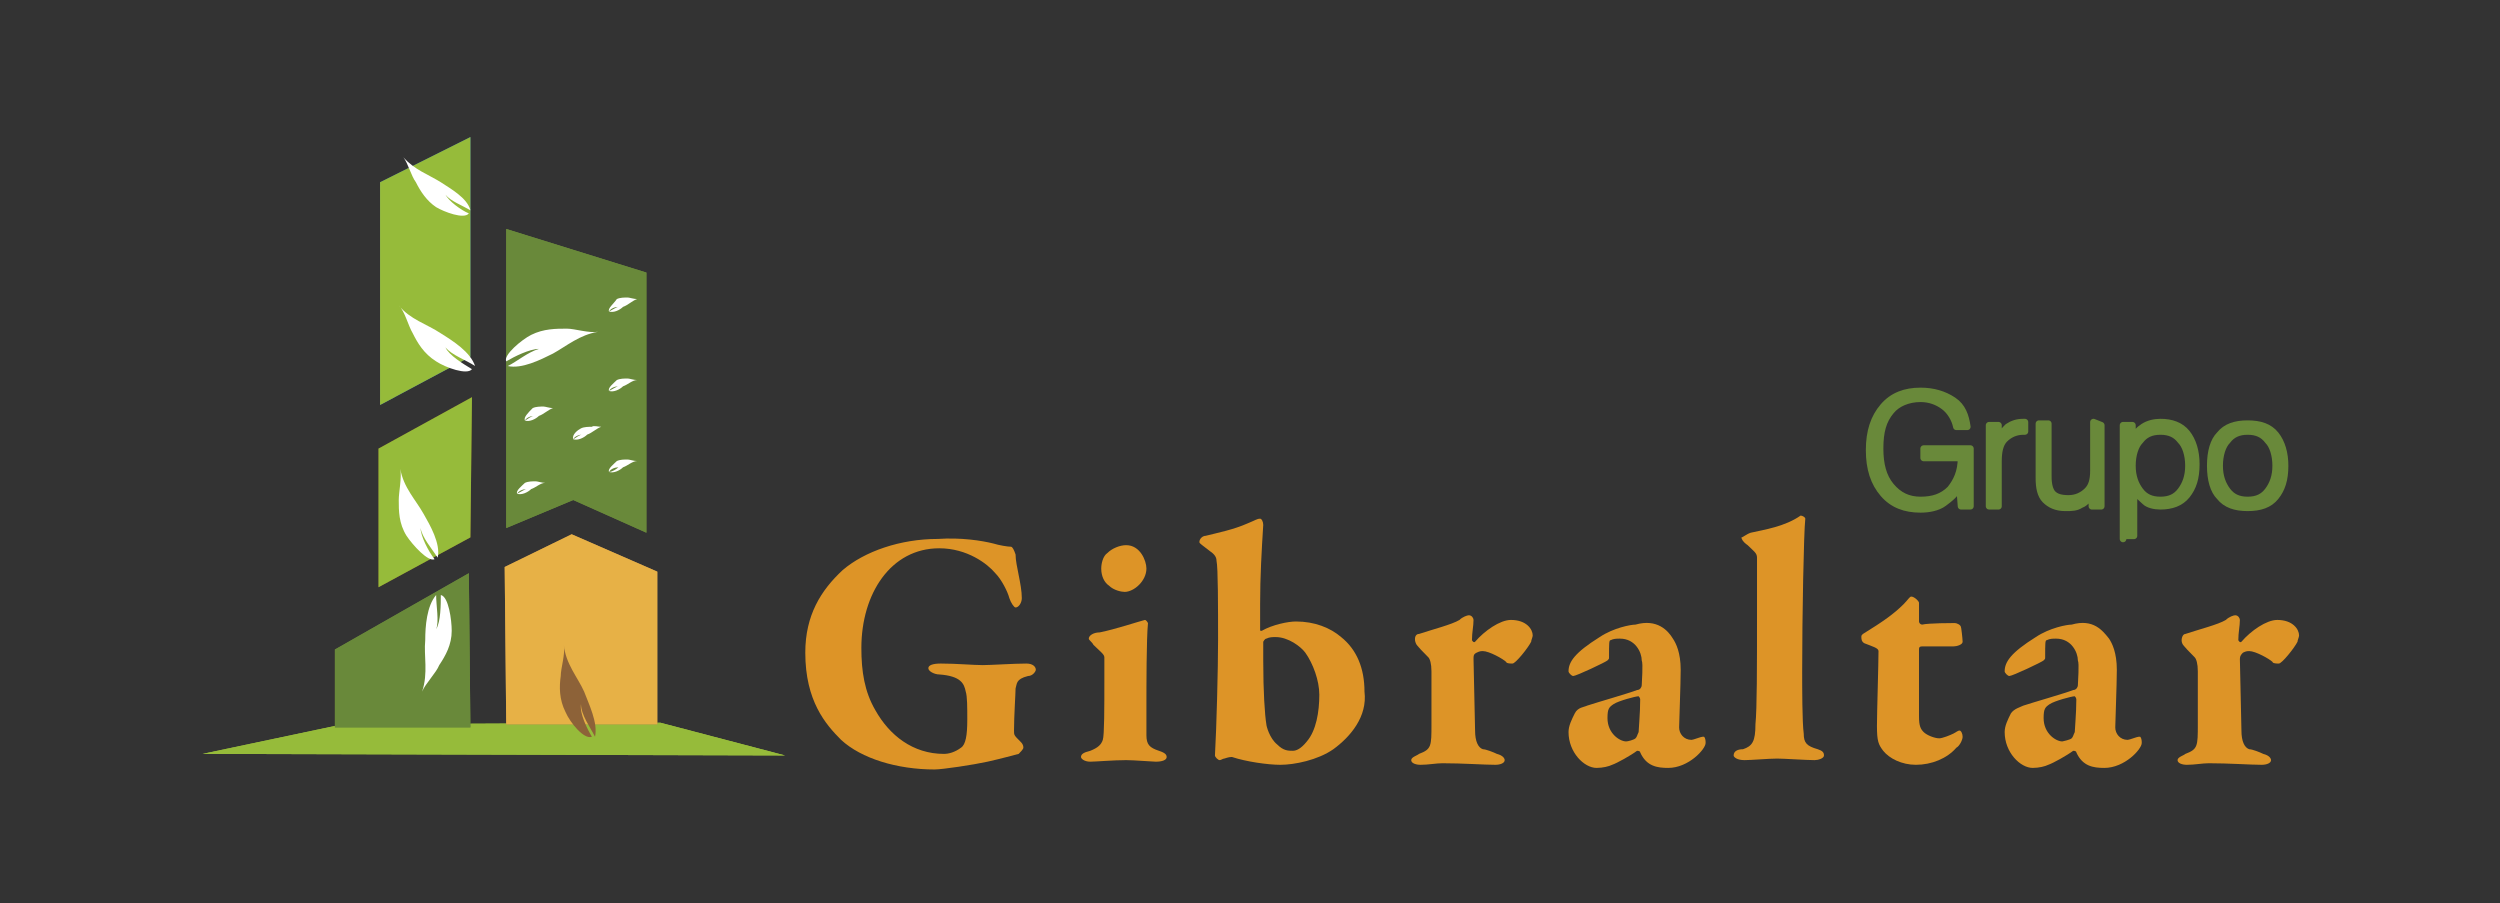<?xml version="1.0" encoding="utf-8"?>
<!-- Generator: Adobe Illustrator 20.1.0, SVG Export Plug-In . SVG Version: 6.00 Build 0)  -->
<svg version="1.1" id="Capa_1" xmlns="http://www.w3.org/2000/svg" xmlns:xlink="http://www.w3.org/1999/xlink" x="0px" y="0px"
	 viewBox="0 0 160.5 58" style="enable-background:new 0 0 160.5 58;" xml:space="preserve">
<rect x="0" y="0" width="160.5" height="58" fill="#333333" stroke="none"/>
<style type="text/css">
	.st0{fill:#96BB3A;}
	.st1{fill:#3174B5;}
	.st2{fill:#69893A;}
	.st3{fill:#AF814D;}
	.st4{fill:#E7B146;}
	.st5{fill:#795125;}
	.st6{fill:#FFFFFF;}
	.st7{fill:#8D6238;}
	.st8{fill:#DD9427;}
	.st9{fill:#69893A;stroke:#69893A;stroke-width:0.425;stroke-linecap:round;stroke-linejoin:round;stroke-miterlimit:10;}
</style>
<g>
	<polygon class="st0" points="50.4,48.5 13,48.4 22,46.5 42.4,46.4 	"/>
	<polygon class="st0" points="50.4,48.5 13,48.4 22,46.5 42.4,46.4 	"/>
	<polygon class="st1" points="24.4,26 24.4,11.7 30.2,8.8 30.2,22.9 	"/>
	<polygon class="st0" points="24.4,26 24.4,11.7 30.2,8.8 30.2,22.9 	"/>
	<polygon class="st2" points="41.5,17.5 32.5,14.7 32.5,33.9 36.8,32.1 41.5,34.2 	"/>
	<polygon class="st2" points="41.5,17.5 32.5,14.7 32.5,33.9 36.8,32.1 41.5,34.2 	"/>
	<polygon class="st3" points="42.2,46.5 42.2,36.7 36.7,34.3 32.4,36.4 32.5,46.5 	"/>
	<polygon class="st4" points="42.2,46.5 42.2,36.7 36.7,34.3 32.4,36.4 32.5,46.5 	"/>
	<polygon class="st2" points="21.5,46.7 21.5,41.7 30.1,36.8 30.2,46.7 	"/>
	<polygon class="st2" points="21.5,46.7 21.5,41.7 30.1,36.8 30.2,46.7 	"/>
	<polygon class="st5" points="24.3,28.8 24.3,37.7 30.2,34.5 30.3,25.5 	"/>
	<polygon class="st0" points="24.3,28.8 24.3,37.7 30.2,34.5 30.3,25.5 	"/>
	<path class="st6" d="M28,38.2c-0.6,0.7-0.7,2-0.7,2.9c-0.1,1,0.2,2.1-0.2,3.3c0.2-0.5,0.9-1.2,1.1-1.7c0.4-0.6,0.8-1.3,0.8-2.2
		c0-0.7-0.2-2.2-0.7-2.3c0,0.6,0,1.7-0.3,2.2C28.2,39.9,28,38.9,28,38.2L28,38.2z"/>
	<path class="st6" d="M28.1,35.8c0.2-0.9-0.5-2.1-0.9-2.8c-0.5-0.9-1.3-1.7-1.5-2.9c0.1,0.6-0.1,1.5-0.1,2c0,0.7,0,1.5,0.5,2.3
		c0.4,0.6,1.4,1.7,1.8,1.5c-0.4-0.5-0.9-1.5-0.9-2C27.1,34.5,27.7,35.2,28.1,35.8L28.1,35.8z"/>
	<path class="st6" d="M30.5,23.5c-0.3-0.9-1.4-1.6-2.2-2.1c-0.9-0.6-2-0.9-2.7-1.8c0.4,0.4,0.6,1.3,0.9,1.8c0.3,0.6,0.7,1.3,1.5,1.8
		c0.6,0.4,2,0.9,2.3,0.5c-0.5-0.3-1.5-0.9-1.7-1.4C29,22.8,29.9,23.1,30.5,23.5L30.5,23.5z"/>
	<path class="st6" d="M30.2,13.5c-0.2-0.8-1.3-1.4-1.9-1.8c-0.8-0.5-1.7-0.8-2.4-1.6c0.3,0.4,0.5,1.2,0.8,1.6
		c0.3,0.6,0.7,1.2,1.3,1.6c0.5,0.3,1.8,0.8,2.1,0.4c-0.5-0.2-1.3-0.8-1.5-1.2C28.9,12.9,29.7,13.2,30.2,13.5L30.2,13.5z"/>
	<path class="st6" d="M32.6,23.5c0.9,0.2,2.1-0.4,2.9-0.8c0.9-0.5,1.7-1.2,2.9-1.4c-0.6,0.1-1.5-0.2-2-0.2c-0.7,0-1.5,0-2.3,0.4
		c-0.6,0.3-1.8,1.3-1.6,1.7c0.5-0.3,1.5-0.8,2.1-0.8C33.9,22.6,33.2,23.2,32.6,23.5L32.6,23.5z"/>
	<path class="st6" d="M33.2,31.7c0.3,0.1,0.7-0.1,0.9-0.3c0.3-0.1,0.6-0.4,0.9-0.4c-0.2,0-0.5-0.1-0.6-0.1c-0.2,0-0.5,0-0.7,0.1
		C33.5,31.2,33.1,31.5,33.2,31.7c0.1-0.2,0.4-0.3,0.6-0.3C33.7,31.4,33.4,31.6,33.2,31.7C33.3,31.7,33.2,31.7,33.2,31.7z"/>
	<path class="st6" d="M39.1,25.1c0.3,0.1,0.7-0.1,0.9-0.3c0.3-0.1,0.6-0.4,0.9-0.4c-0.2,0-0.5-0.1-0.6-0.1c-0.2,0-0.5,0-0.7,0.1
		C39.4,24.6,39,24.9,39.1,25.1c0.1-0.2,0.4-0.3,0.6-0.3C39.6,24.8,39.3,25,39.1,25.1L39.1,25.1z"/>
	<path class="st6" d="M33.7,27c0.3,0.1,0.7-0.1,0.9-0.3c0.3-0.1,0.6-0.4,0.9-0.5c-0.2,0-0.5-0.1-0.6-0.1c-0.2,0-0.5,0-0.7,0.1
		C33.9,26.5,33.6,26.8,33.7,27c0.1-0.2,0.4-0.3,0.6-0.3C34.1,26.7,33.9,26.9,33.7,27L33.7,27z"/>
	<path class="st6" d="M36.8,28.2c0.3,0.1,0.7-0.1,0.9-0.3c0.3-0.1,0.6-0.4,0.9-0.5c-0.2,0-0.5-0.1-0.6,0c-0.2,0-0.5,0-0.7,0.1
		C37.1,27.6,36.7,27.9,36.8,28.2c0.1-0.2,0.4-0.3,0.6-0.3C37.2,27.9,37,28.1,36.8,28.2L36.8,28.2z"/>
	<path class="st6" d="M39.1,20c0.3,0.1,0.7-0.1,0.9-0.3c0.3-0.1,0.6-0.4,0.9-0.5c-0.2,0-0.5-0.1-0.6-0.1c-0.2,0-0.5,0-0.7,0.1
		C39.4,19.5,39,19.8,39.1,20c0.1-0.2,0.4-0.3,0.6-0.3C39.6,19.7,39.3,19.9,39.1,20C39.2,20,39.1,20,39.1,20z"/>
	<path class="st6" d="M39.1,30.3c0.3,0.1,0.7-0.1,0.9-0.3c0.3-0.1,0.6-0.4,0.9-0.4c-0.2,0-0.5-0.1-0.6-0.1c-0.2,0-0.5,0-0.7,0.1
		C39.4,29.8,39,30.1,39.1,30.3c0.1-0.2,0.4-0.3,0.6-0.3C39.6,30.1,39.3,30.3,39.1,30.3L39.1,30.3L39.1,30.3z"/>
	<path class="st7" d="M38.2,47.3c0.2-0.9-0.4-2.1-0.7-2.9c-0.4-0.9-1.2-1.8-1.3-3c0.1,0.6-0.2,1.5-0.2,2c-0.1,0.7-0.1,1.5,0.3,2.3
		c0.3,0.7,1.2,1.8,1.7,1.6c-0.3-0.5-0.8-1.5-0.7-2.1C37.3,45.9,37.9,46.7,38.2,47.3C38.2,47.2,38.2,47.3,38.2,47.3z"/>
	<path class="st8" d="M63.8,34.9c0.3,0.1,0.9,0.2,1.1,0.2c0.1,0,0.2,0.2,0.3,0.5c0,0.7,0.4,1.9,0.4,2.8c0,0.3-0.2,0.6-0.4,0.6
		c-0.1,0-0.3-0.3-0.4-0.6c-0.1-0.4-0.5-1.2-0.9-1.6c-0.5-0.6-1.8-1.6-3.6-1.6c-3.1,0-5,2.9-5,6.4c0,1.5,0.2,2.8,0.9,4
		c0.9,1.6,2.4,2.8,4.4,2.8c0.3,0,0.7-0.1,1.1-0.4c0.3-0.2,0.4-0.8,0.4-1.8c0-0.8,0-1.5-0.1-1.8c-0.1-0.5-0.3-1-1.7-1.1
		c-0.3,0-0.7-0.2-0.7-0.4c0-0.2,0.3-0.3,0.8-0.3c1,0,2.1,0.1,2.7,0.1c0.5,0,2-0.1,2.8-0.1c0.4,0,0.6,0.2,0.6,0.4
		c0,0.1-0.2,0.4-0.5,0.4c-0.8,0.2-0.7,0.5-0.8,0.8c0,0.3-0.1,1.8-0.1,2.7c0,0.3,0,0.3,0.4,0.7c0.1,0.1,0.2,0.2,0.2,0.4
		c0,0.1-0.2,0.3-0.3,0.4c-0.4,0.1-1.1,0.3-2,0.5c-0.9,0.2-2.9,0.5-3.4,0.5c-2.4,0-4.7-0.7-6-1.9c-1-1-2.3-2.5-2.3-5.6
		c0-2.4,1-4,2.4-5.3c1.4-1.2,3.7-2,6.1-2C61.7,34.5,63,34.7,63.8,34.9"/>
	<path class="st8" d="M70,48.9c-0.4,0-0.6-0.2-0.6-0.3c0-0.2,0.2-0.3,0.6-0.4c0.5-0.2,0.7-0.4,0.8-0.7c0.1-0.3,0.1-2,0.1-4
		c0-0.7,0-1,0-1.3c0-0.2-0.3-0.4-0.7-0.8c-0.1-0.2-0.3-0.3-0.3-0.4c0-0.2,0.3-0.4,0.7-0.4c1-0.2,2.5-0.7,2.9-0.8
		c0.1,0,0.2,0.2,0.2,0.2c-0.1,1-0.1,4-0.1,5.3c0,0.4,0,1.1,0,1.9c0,0.6,0.2,0.8,0.8,1c0.3,0.1,0.5,0.2,0.5,0.4s-0.3,0.3-0.7,0.3
		c-0.2,0-1.4-0.1-1.9-0.1C71.5,48.8,70.3,48.9,70,48.9 M73.6,36.5c0,0.8-0.8,1.5-1.4,1.5c-0.2,0-0.7-0.1-1-0.4
		c-0.3-0.2-0.5-0.6-0.5-1.1c0-0.3,0.1-0.8,0.4-1c0.3-0.3,0.8-0.5,1.2-0.5C73.2,35,73.6,36,73.6,36.5"/>
	<path class="st8" d="M85.6,48.1c-1,0.7-2.5,1-3.4,1c-0.8,0-2.2-0.2-3.1-0.5c-0.1,0-0.2,0-0.5,0.1c-0.1,0-0.2,0.1-0.3,0.1
		c-0.1,0-0.3-0.2-0.3-0.3c0.1-1.7,0.2-5.6,0.2-7.4c0-2.1,0-4.7-0.1-5.1c0-0.2-0.1-0.4-0.4-0.6C77.2,35,77,34.9,77,34.8
		c0-0.2,0.2-0.4,0.4-0.4c0.8-0.2,1.8-0.4,2.7-0.8c0.5-0.2,0.6-0.3,0.8-0.3c0.1,0,0.2,0.2,0.2,0.4c-0.1,1.6-0.2,3.3-0.2,5.1v1.6
		c0,0.1,0,0.1,0.1,0.1c0.7-0.4,1.7-0.6,2.2-0.6c1.2,0,2.2,0.4,2.9,1c1,0.8,1.5,2,1.5,3.5C87.8,46,86.7,47.3,85.6,48.1 M83.8,41.9
		c-0.3-0.4-1.1-1-1.9-1c-0.2,0-0.4,0-0.6,0.1c-0.1,0-0.2,0.2-0.2,0.2c0,0.4,0,0.7,0,1.2c0,2,0.1,3.5,0.2,4.1c0,0.1,0.2,0.9,0.7,1.3
		c0.4,0.4,0.7,0.4,1,0.4c0.2,0,0.5-0.1,0.9-0.6c0.6-0.7,0.8-1.9,0.8-3C84.7,43.7,84.3,42.6,83.8,41.9"/>
	<path class="st8" d="M91.1,40.7c0.9-0.3,2.1-0.6,2.6-0.9c0.2-0.2,0.5-0.3,0.6-0.3c0.2,0,0.3,0.2,0.3,0.3c0,0.4-0.1,0.8-0.1,1.3
		c0,0,0.1,0.2,0.2,0.1c0.6-0.7,1.6-1.4,2.3-1.4c1,0,1.4,0.6,1.4,1c0,0.1-0.1,0.3-0.1,0.4c-0.2,0.4-1,1.4-1.2,1.4
		c-0.1,0-0.4,0-0.4-0.1c-0.2-0.2-1.1-0.7-1.5-0.7c-0.1,0-0.2,0-0.4,0.1s-0.2,0.2-0.2,0.4c0,0.4,0.1,4.2,0.1,4.6
		c0,0.7,0.2,1.1,0.5,1.2c0.2,0,0.7,0.2,0.9,0.3c0.4,0.1,0.5,0.3,0.5,0.4c0,0.2-0.3,0.3-0.6,0.3c-0.7,0-2.1-0.1-3.4-0.1
		c-0.4,0-0.9,0.1-1.4,0.1c-0.3,0-0.6-0.1-0.6-0.3c0-0.2,0.4-0.3,0.5-0.4c0.8-0.3,0.8-0.5,0.8-1.9v-3.4c0-0.5-0.1-0.8-0.2-0.9
		c-0.2-0.2-0.8-0.8-0.8-0.9C90.8,41.1,90.8,40.7,91.1,40.7"/>
	<path class="st8" d="M107.4,41c0.2,0.3,0.5,0.9,0.5,2c0,0.9-0.1,3.4-0.1,3.7c0,0.4,0.3,0.8,0.8,0.8c0.1,0,0.6-0.2,0.7-0.2
		c0.1,0,0.1,0,0.1,0c0.1,0.1,0.1,0.3,0.1,0.4c0,0.4-1.1,1.6-2.4,1.6c-0.7,0-1.4-0.1-1.8-1c0-0.1-0.2-0.1-0.2-0.1
		c-0.4,0.3-1.3,0.8-1.6,0.9c-0.2,0.1-0.6,0.2-1,0.2c-0.8,0-1.8-1-1.8-2.3c0-0.4,0.2-0.8,0.4-1.2s0.6-0.4,0.8-0.5
		c0.6-0.2,2.7-0.8,3.2-1c0.2,0,0.3-0.2,0.3-0.3c0-0.2,0.1-1.4,0-1.6c0-0.5-0.4-1.4-1.4-1.4c-0.2,0-0.4,0-0.6,0.1
		c-0.1,0-0.1,0.2-0.1,1.1c0,0.1,0,0.1-0.1,0.2c-0.1,0.1-2,1-2.2,1c-0.1,0-0.3-0.2-0.3-0.3c0-0.6,0.4-1.2,2-2.2
		c0.9-0.6,2-0.8,2.3-0.8C106.4,39.7,107.1,40.5,107.4,41 M105,47.4c0.1-0.1,0.1-0.2,0.2-0.4c0-0.2,0.1-1.2,0.1-2.1
		c0-0.1-0.1-0.2-0.1-0.2c-0.2,0-1.3,0.3-1.6,0.5c-0.3,0.2-0.4,0.3-0.4,0.9c0,1,0.8,1.5,1.2,1.5C104.5,47.6,104.9,47.5,105,47.4"/>
	<path class="st8" d="M112.4,34.2c0.9-0.2,2.2-0.4,3.2-1.1c0.1,0,0.3,0.1,0.3,0.2c-0.1,0.9-0.2,6.3-0.2,9.8c0,1,0,3.3,0.1,4
		c0,0.6,0.2,0.8,0.9,1c0.3,0.1,0.4,0.2,0.4,0.4c0,0.2-0.4,0.3-0.6,0.3c-0.5,0-2-0.1-2.4-0.1c-0.5,0-1.7,0.1-2.1,0.1
		c-0.5,0-0.7-0.2-0.7-0.3c0-0.3,0.3-0.4,0.6-0.4c0.6-0.2,0.8-0.5,0.8-1.6c0.1-1,0.1-3.6,0.1-7.1c0-1,0-2.9,0-3.6
		c0-0.3-0.2-0.4-0.6-0.8c-0.3-0.2-0.4-0.4-0.4-0.5C111.9,34.5,112.1,34.3,112.4,34.2"/>
	<path class="st8" d="M125.5,40c0.1,0,0.4,0.1,0.4,0.3c0-0.1,0.1,0.7,0.1,0.9c0,0.2-0.4,0.3-0.6,0.3h-2c-0.2,0-0.2,0.1-0.2,0.2V46
		c0,0.6,0.1,0.8,0.3,1c0.2,0.2,0.7,0.4,1,0.4c0.2,0,0.7-0.2,0.9-0.3c0.2-0.1,0.3-0.2,0.4-0.2c0.1,0,0.2,0.2,0.2,0.4
		c0,0.2-0.2,0.6-0.4,0.7c-0.6,0.7-1.6,1.1-2.6,1.1c-0.9,0-1.7-0.4-2.1-0.9c-0.3-0.4-0.4-0.6-0.4-1.6c0-0.8,0.1-4,0.1-4.8
		c0-0.2-0.4-0.3-0.9-0.5c-0.2-0.1-0.2-0.3-0.2-0.4c0-0.1,0-0.1,0.1-0.2c1.3-0.8,2-1.3,2.6-1.9c0.3-0.3,0.4-0.5,0.5-0.5
		c0.2,0,0.5,0.3,0.5,0.4v1.2c0,0.1,0.1,0.2,0.2,0.2C123.8,40,125.4,40,125.5,40"/>
	<path class="st8" d="M135.4,41c0.2,0.3,0.5,0.9,0.5,2c0,0.9-0.1,3.4-0.1,3.7c0,0.4,0.3,0.8,0.8,0.8c0.1,0,0.6-0.2,0.7-0.2
		c0.1,0,0.1,0,0.1,0c0.1,0.1,0.1,0.3,0.1,0.4c0,0.4-1.1,1.6-2.4,1.6c-0.7,0-1.4-0.1-1.8-1c0-0.1-0.2-0.1-0.2-0.1
		c-0.4,0.3-1.3,0.8-1.6,0.9c-0.2,0.1-0.6,0.2-1,0.2c-0.8,0-1.8-1-1.8-2.3c0-0.4,0.2-0.8,0.4-1.2c0.2-0.3,0.6-0.4,0.8-0.5
		c0.6-0.2,2.7-0.8,3.2-1c0.2,0,0.3-0.2,0.3-0.3c0-0.2,0.1-1.4,0-1.6c0-0.5-0.4-1.4-1.4-1.4c-0.2,0-0.4,0-0.6,0.1
		c-0.1,0-0.1,0.2-0.1,1.1c0,0.1,0,0.1-0.1,0.2c-0.1,0.1-2,1-2.2,1c-0.1,0-0.3-0.2-0.3-0.3c0-0.6,0.4-1.2,2-2.2
		c0.9-0.6,2-0.8,2.3-0.8C134.4,39.7,135,40.5,135.4,41 M133,47.4c0.1-0.1,0.1-0.2,0.2-0.4c0-0.2,0.1-1.2,0.1-2.1
		c0-0.1-0.1-0.2-0.1-0.2c-0.2,0-1.3,0.3-1.6,0.5c-0.3,0.2-0.4,0.3-0.4,0.9c0,1,0.8,1.5,1.2,1.5C132.4,47.6,132.9,47.5,133,47.4"/>
	<path class="st8" d="M140.3,40.7c0.9-0.3,2.1-0.6,2.6-0.9c0.2-0.2,0.5-0.3,0.6-0.3c0.2,0,0.3,0.2,0.3,0.3c0,0.4-0.1,0.8-0.1,1.3
		c0,0,0.1,0.2,0.2,0.1c0.6-0.7,1.6-1.4,2.3-1.4c1,0,1.4,0.6,1.4,1c0,0.1-0.1,0.3-0.1,0.4c-0.2,0.4-1,1.4-1.2,1.4
		c-0.1,0-0.4,0-0.4-0.1c-0.2-0.2-1.1-0.7-1.5-0.7c-0.1,0-0.2,0-0.4,0.1c-0.1,0.1-0.2,0.2-0.2,0.4c0,0.4,0.1,4.2,0.1,4.6
		c0,0.7,0.2,1.1,0.5,1.2c0.2,0,0.7,0.2,0.9,0.3c0.4,0.1,0.5,0.3,0.5,0.4c0,0.2-0.3,0.3-0.6,0.3c-0.7,0-2.1-0.1-3.4-0.1
		c-0.4,0-0.9,0.1-1.4,0.1c-0.3,0-0.6-0.1-0.6-0.3c0-0.2,0.4-0.3,0.5-0.4c0.8-0.3,0.8-0.5,0.8-1.9v-3.4c0-0.5-0.1-0.8-0.2-0.9
		c-0.2-0.2-0.8-0.8-0.8-0.9C140,41.1,140.1,40.7,140.3,40.7"/>
	<path class="st9" d="M125.9,32.5l-0.1-1.3c-0.2,0.5-0.6,0.8-1,1.1c-0.4,0.3-1,0.4-1.5,0.4c-1,0-1.8-0.3-2.4-1
		c-0.6-0.7-0.9-1.6-0.9-2.8c0-1.2,0.3-2.1,0.9-2.8s1.4-1,2.4-1c0.8,0,1.5,0.2,2.1,0.6s0.8,1,0.9,1.7h-0.7c-0.1-0.5-0.4-1-0.8-1.3
		c-0.4-0.3-0.9-0.5-1.5-0.5c-0.8,0-1.5,0.3-1.9,0.8c-0.5,0.6-0.7,1.3-0.7,2.4c0,1,0.2,1.8,0.7,2.4c0.5,0.6,1.1,0.9,1.9,0.9
		c0.8,0,1.4-0.2,1.9-0.7c0.4-0.5,0.7-1.1,0.7-2v0h-2.4v-0.6h3v3.7L125.9,32.5L125.9,32.5z"/>
	<path class="st9" d="M127.7,32.5v-5.2h0.6v0.9c0.2-0.4,0.4-0.6,0.6-0.8c0.3-0.2,0.6-0.3,1-0.3h0.1v0.6h-0.1c-0.5,0-0.9,0.2-1.2,0.5
		c-0.3,0.3-0.4,0.8-0.4,1.4v2.9L127.7,32.5L127.7,32.5z"/>
	<path class="st9" d="M134.9,27.3v5.2h-0.6v-0.8c-0.2,0.3-0.4,0.6-0.7,0.7c-0.3,0.2-0.6,0.2-1,0.2c-0.6,0-1-0.2-1.3-0.5
		c-0.3-0.3-0.4-0.8-0.4-1.4v-3.5h0.6v3.4c0,0.5,0.1,0.9,0.3,1.1c0.2,0.2,0.5,0.3,1,0.3c0.5,0,0.9-0.2,1.2-0.5
		c0.3-0.3,0.4-0.7,0.4-1.3v-3.1L134.9,27.3L134.9,27.3z"/>
	<path class="st9" d="M136.3,34.6v-7.3h0.6v0.9c0.2-0.4,0.4-0.6,0.7-0.8c0.3-0.2,0.7-0.3,1.1-0.3c0.7,0,1.3,0.2,1.7,0.7
		c0.4,0.5,0.6,1.2,0.6,2c0,0.9-0.2,1.5-0.6,2s-1,0.7-1.7,0.7c-0.4,0-0.8-0.1-1-0.3s-0.5-0.4-0.7-0.8v3H136.3z M136.9,29.9
		c0,0.7,0.2,1.2,0.5,1.6s0.7,0.6,1.3,0.6c0.6,0,1-0.2,1.3-0.6c0.3-0.4,0.5-0.9,0.5-1.6c0-0.7-0.2-1.3-0.5-1.6
		c-0.3-0.4-0.7-0.6-1.3-0.6c-0.6,0-1,0.2-1.3,0.6C137.1,28.6,136.9,29.2,136.9,29.9"/>
	<path class="st9" d="M141.9,29.9c0-0.9,0.2-1.6,0.6-2c0.4-0.5,1-0.7,1.8-0.7c0.8,0,1.4,0.2,1.8,0.7c0.4,0.5,0.6,1.2,0.6,2
		c0,0.9-0.2,1.5-0.6,2c-0.4,0.5-1,0.7-1.8,0.7c-0.8,0-1.4-0.2-1.8-0.7C142.1,31.5,141.9,30.8,141.9,29.9 M142.5,29.9
		c0,0.7,0.2,1.2,0.5,1.6c0.3,0.4,0.7,0.6,1.3,0.6c0.6,0,1-0.2,1.3-0.6c0.3-0.4,0.5-0.9,0.5-1.6c0-0.7-0.2-1.3-0.5-1.6
		c-0.3-0.4-0.7-0.6-1.3-0.6c-0.6,0-1,0.2-1.3,0.6C142.7,28.6,142.5,29.2,142.5,29.9"/>
</g>
</svg>
